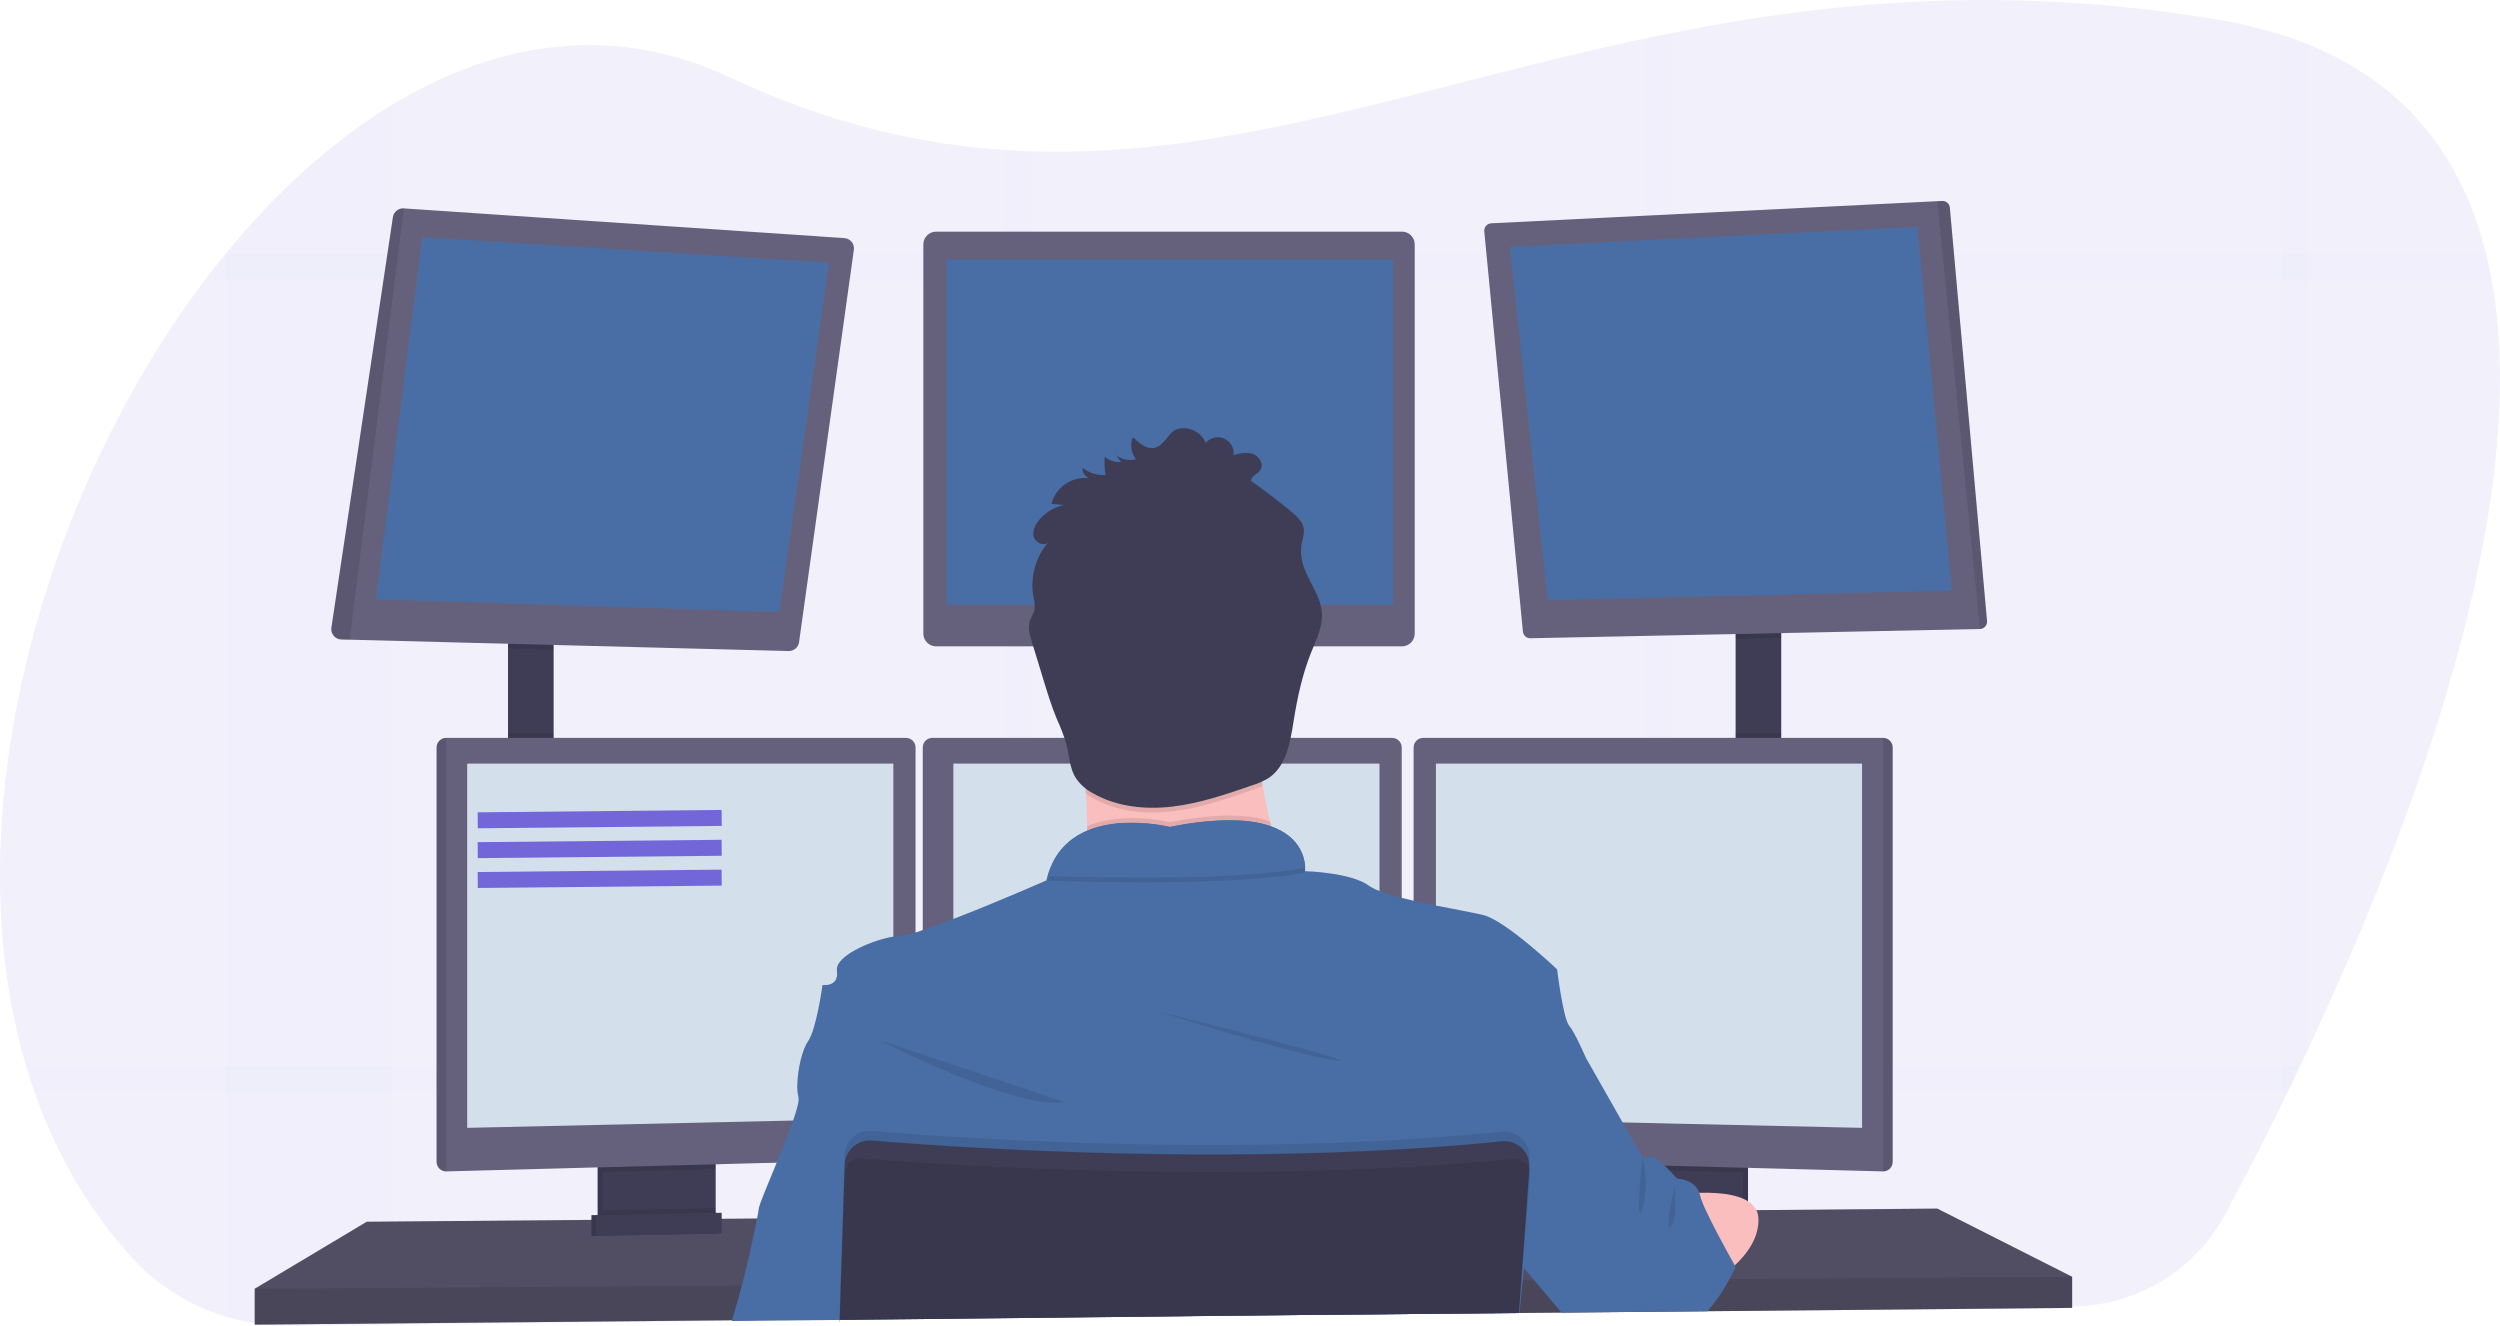 <svg width="313" height="166" viewBox="0 0 313 166" fill="none" xmlns="http://www.w3.org/2000/svg">
<g clip-path="url(#clip0_458_1080)">
<path opacity="0.1" d="M289.002 131.265C288.653 132.013 288.305 132.752 287.959 133.481C287.418 134.614 286.884 135.724 286.357 136.812C286.122 137.294 285.888 137.768 285.659 138.241C283.074 143.504 280.661 148.159 278.611 151.987C276.751 155.456 273.989 158.362 270.614 160.402C267.24 162.441 263.377 163.539 259.431 163.58L213.848 164.074H213.367L209.459 164.116L206.117 164.152L195.867 164.263H195.452L190.234 164.32H190.075L157.913 164.667L129.204 164.967L125.865 165.003L105.125 165.227H105.101L91.65 165.371H91.506L48.974 165.829L36.25 165.967C33.535 165.998 30.831 165.612 28.233 164.823C23.713 163.462 19.651 160.899 16.484 157.409C11.019 151.409 7.037 144.409 4.361 136.812C3.975 135.716 3.614 134.606 3.279 133.481C-5.981 102.283 5.308 62.033 25.628 35.098C26.479 33.972 27.345 32.873 28.224 31.803L28.246 31.779C34.495 24.134 41.501 17.748 48.965 13.207C62.19 5.146 76.843 2.876 91.256 9.642C103.451 15.37 114.837 18.063 125.874 18.794C126.989 18.866 128.104 18.919 129.213 18.952C154.531 19.746 178.259 10.655 206.123 4.787C207.232 4.553 208.344 4.322 209.465 4.104C229.343 0.162 251.393 -1.917 277.616 2.453C280.34 2.897 283.028 3.538 285.659 4.37C286.816 4.742 287.93 5.141 289.002 5.569C301.518 10.643 308.344 20.019 311.245 31.767C311.519 32.857 311.757 33.967 311.957 35.095C317.1 63.354 302.038 103.44 289.002 131.265Z" fill="#7366D9"/>
<g opacity="0.1">
<path opacity="0.1" d="M48.965 13.207V165.862L36.241 166C33.526 166.031 30.822 165.645 28.224 164.856V31.779H28.245C34.495 24.125 41.501 17.739 48.965 13.207Z" fill="#7366D9"/>
<path opacity="0.1" d="M311.972 35.098H25.627C26.479 33.972 27.345 32.873 28.224 31.803V31.779H311.26C311.534 32.863 311.772 33.97 311.972 35.098Z" fill="#7366D9"/>
<path opacity="0.1" d="M289.002 5.572V133.478H287.959C287.418 134.611 286.884 135.721 286.357 136.809C286.122 137.291 285.888 137.765 285.659 138.238V4.361C286.815 4.733 287.93 5.136 289.002 5.572Z" fill="#7366D9"/>
<path opacity="0.1" d="M209.465 4.095V164.128L206.123 164.164V4.778C207.232 4.544 208.344 4.314 209.465 4.095Z" fill="#7366D9"/>
<path opacity="0.1" d="M129.213 18.943V164.997L125.874 165.033V18.785C126.989 18.857 128.104 18.898 129.213 18.943Z" fill="#7366D9"/>
<path opacity="0.1" d="M287.959 133.481C287.418 134.613 286.884 135.724 286.357 136.812H4.361C3.975 135.716 3.614 134.606 3.279 133.481H287.959Z" fill="#7366D9"/>
</g>
<path d="M69.314 79.629H63.603V96.9H69.314V79.629Z" fill="#3F3D56"/>
<path d="M223.009 78.73H217.298V97.002H223.009V78.73Z" fill="#3F3D56"/>
<path d="M259.431 159.853V163.747L213.767 164.167L213.28 164.176L195.924 164.334L195.509 164.34L190.234 164.385H190.078L157.922 164.682L105.137 165.17H105.092L91.671 165.296L91.527 165.299L31.892 165.844V161.351L45.914 152.964L74.048 152.73L74.649 152.727L74.847 152.724L75.449 152.715L88.957 152.604L89.561 152.601L89.753 152.598L90.354 152.595L94.686 152.559L94.8 152.556L105.486 152.466H105.573L188.954 151.765L190.995 151.751H191.199L192.756 151.736L204.073 151.643L204.674 151.634L205.23 151.628H205.519L209.038 151.601L209.736 151.592L210.671 151.586L213.601 151.559L218.251 151.52L218.852 151.514L219.898 151.508H220.094L242.55 151.316L259.431 159.853Z" fill="#65617D"/>
<path opacity="0.2" d="M259.431 159.853V163.747L213.767 164.167L213.28 164.176L195.924 164.334L195.509 164.34L190.234 164.385H190.078L157.922 164.682L105.137 165.17H105.092L91.671 165.296L91.527 165.299L31.892 165.844V161.351L45.914 152.964L74.048 152.73L74.649 152.727L74.847 152.724L75.449 152.715L88.957 152.604L89.561 152.601L89.753 152.598L90.354 152.595L94.686 152.559L94.8 152.556L105.486 152.466H105.573L188.954 151.765L190.995 151.751H191.199L192.756 151.736L204.073 151.643L204.674 151.634L205.23 151.628H205.519L209.038 151.601L209.736 151.592L210.671 151.586L213.601 151.559L218.251 151.52L218.852 151.514L219.898 151.508H220.094L242.55 151.316L259.431 159.853Z" fill="black"/>
<path d="M89.002 144.879V152.215C89.002 152.562 88.903 152.903 88.717 153.196C88.531 153.49 88.265 153.725 87.95 153.874C87.715 153.988 87.459 154.049 87.198 154.054L76.708 154.276C76.428 154.282 76.15 154.224 75.896 154.105C75.576 153.959 75.304 153.723 75.114 153.428C74.924 153.132 74.823 152.788 74.823 152.436V144.879H89.002Z" fill="#3F3D56"/>
<path opacity="0.1" d="M89.002 144.879V152.215C89.002 152.562 88.903 152.903 88.717 153.196C88.531 153.49 88.265 153.725 87.95 153.874C87.715 153.988 87.459 154.049 87.198 154.054L76.708 154.276C76.428 154.282 76.15 154.224 75.896 154.105C75.576 153.959 75.304 153.723 75.114 153.428C74.924 153.132 74.823 152.788 74.823 152.436V144.879H89.002Z" fill="black"/>
<path d="M89.603 144.879V152.215C89.603 152.562 89.504 152.903 89.318 153.196C89.132 153.49 88.866 153.725 88.551 153.874C88.316 153.988 88.06 154.049 87.799 154.054L77.309 154.276C77.029 154.282 76.751 154.224 76.498 154.105C76.177 153.959 75.906 153.723 75.715 153.428C75.525 153.132 75.424 152.788 75.425 152.436V144.879H89.603Z" fill="#3F3D56"/>
<path d="M218.852 144.879H204.674V154.315H218.852V144.879Z" fill="#3F3D56"/>
<path opacity="0.1" d="M218.852 144.879H204.674V154.315H218.852V144.879Z" fill="black"/>
<path d="M218.251 144.879H204.073V154.315H218.251V144.879Z" fill="#3F3D56"/>
<path opacity="0.1" d="M69.314 79.626V81.342L63.603 81.195V79.626H69.314Z" fill="black"/>
<path d="M106.904 31.273L100.042 80.398C99.999 80.712 99.841 80.999 99.598 81.204C99.356 81.409 99.046 81.518 98.729 81.51L43.782 80.09L42.739 80.063C42.558 80.059 42.379 80.016 42.215 79.939C42.051 79.861 41.905 79.749 41.787 79.612C41.669 79.474 41.582 79.313 41.531 79.14C41.479 78.966 41.465 78.784 41.489 78.604L49.193 27.178C49.243 26.859 49.41 26.571 49.663 26.37C49.916 26.168 50.235 26.069 50.558 26.091L105.702 29.811C105.88 29.821 106.054 29.868 106.213 29.949C106.371 30.029 106.512 30.142 106.625 30.279C106.738 30.417 106.821 30.576 106.869 30.747C106.917 30.918 106.929 31.097 106.904 31.273Z" fill="#65617D"/>
<path d="M52.881 29.703L47.071 75.034L97.568 76.63L103.778 32.896L52.881 29.703Z" fill="#496EA6"/>
<path d="M175.521 29.002H117.205C116.32 29.002 115.603 29.717 115.603 30.599V79.326C115.603 80.208 116.32 80.923 117.205 80.923H175.521C176.406 80.923 177.123 80.208 177.123 79.326V30.599C177.123 29.717 176.406 29.002 175.521 29.002Z" fill="#65617D"/>
<path d="M174.415 32.498H118.507V75.731H174.415V32.498Z" fill="#496EA6"/>
<path opacity="0.1" d="M223.009 78.727V79.862L217.298 79.979V78.727H223.009Z" fill="black"/>
<path d="M248.778 77.768C248.786 77.893 248.769 78.017 248.728 78.134C248.686 78.252 248.622 78.359 248.537 78.451C248.453 78.543 248.351 78.617 248.238 78.668C248.124 78.72 248.001 78.748 247.876 78.751L191.608 79.91C191.374 79.915 191.147 79.832 190.973 79.677C190.798 79.522 190.689 79.306 190.667 79.075L185.831 28.966C185.819 28.842 185.832 28.716 185.87 28.598C185.908 28.479 185.97 28.369 186.053 28.274C186.135 28.18 186.235 28.103 186.348 28.048C186.46 27.994 186.583 27.963 186.708 27.957L242.55 25.189L243.151 25.159C243.39 25.146 243.625 25.227 243.805 25.383C243.986 25.54 244.098 25.76 244.119 25.998L248.778 77.768Z" fill="#65617D"/>
<path d="M189.044 30.901L240.043 28.403L244.351 73.934L193.754 75.132L189.044 30.901Z" fill="#496EA6"/>
<path opacity="0.1" d="M248.778 77.768C248.786 77.893 248.769 78.017 248.728 78.134C248.686 78.252 248.622 78.359 248.537 78.451C248.453 78.543 248.351 78.617 248.238 78.668C248.124 78.72 248.001 78.748 247.876 78.751L242.55 25.189L243.151 25.159C243.39 25.146 243.625 25.227 243.805 25.383C243.986 25.54 244.098 25.76 244.119 25.998L248.778 77.768Z" fill="black"/>
<path opacity="0.1" d="M50.567 26.087L43.782 80.09L42.739 80.063C42.558 80.059 42.379 80.016 42.215 79.939C42.051 79.861 41.905 79.749 41.787 79.612C41.669 79.474 41.582 79.313 41.531 79.14C41.479 78.966 41.465 78.784 41.489 78.604L49.193 27.178C49.242 26.857 49.411 26.567 49.666 26.364C49.92 26.162 50.242 26.064 50.567 26.087Z" fill="black"/>
<path opacity="0.1" d="M69.314 91.784H63.603V96.9H69.314V91.784Z" fill="black"/>
<path opacity="0.1" d="M89.603 144.876V146.365L75.425 146.742V144.876H89.603Z" fill="black"/>
<path d="M114.626 93.567V143.95C114.623 144.258 114.5 144.552 114.285 144.773C114.07 144.993 113.777 145.122 113.469 145.134L55.863 146.661H55.848C55.534 146.657 55.234 146.531 55.013 146.31C54.791 146.089 54.664 145.791 54.66 145.478V93.567C54.664 93.254 54.791 92.955 55.013 92.734C55.234 92.513 55.534 92.387 55.848 92.383H113.439C113.753 92.387 114.052 92.513 114.274 92.734C114.496 92.955 114.622 93.254 114.626 93.567Z" fill="#65617D"/>
<path opacity="0.1" d="M55.863 92.383V146.661H55.848C55.534 146.657 55.234 146.531 55.013 146.31C54.791 146.089 54.664 145.791 54.66 145.478V93.567C54.664 93.254 54.791 92.955 55.013 92.734C55.234 92.513 55.534 92.387 55.848 92.383H55.863Z" fill="black"/>
<path d="M58.493 95.6H111.846V140.008L58.493 141.207V95.6Z" fill="#D4DFEC"/>
<path opacity="0.1" d="M223.009 91.784H217.298V97.002H223.009V91.784Z" fill="black"/>
<path opacity="0.1" d="M218.251 144.876V146.796L204.073 146.419V144.876H218.251Z" fill="black"/>
<path d="M236.962 93.567V145.478C236.958 145.793 236.83 146.094 236.605 146.316C236.38 146.537 236.076 146.661 235.76 146.661L178.142 145.134C177.833 145.122 177.541 144.993 177.326 144.773C177.11 144.552 176.988 144.258 176.984 143.95V93.567C176.988 93.254 177.115 92.955 177.337 92.734C177.558 92.513 177.858 92.387 178.172 92.383H235.763C236.079 92.384 236.381 92.509 236.606 92.73C236.83 92.951 236.958 93.252 236.962 93.567Z" fill="#65617D"/>
<path opacity="0.1" d="M236.962 93.567V145.478C236.958 145.793 236.83 146.094 236.605 146.316C236.38 146.537 236.076 146.661 235.76 146.661V92.383C236.076 92.383 236.38 92.507 236.605 92.729C236.83 92.95 236.958 93.251 236.962 93.567Z" fill="black"/>
<path d="M233.13 95.6H179.777V140.008L233.13 141.207V95.6Z" fill="#D4DFEC"/>
<path d="M175.494 93.567V143.95C175.49 144.258 175.368 144.552 175.152 144.773C174.937 144.993 174.645 145.122 174.336 145.134L116.73 146.661C116.414 146.661 116.11 146.537 115.885 146.316C115.66 146.094 115.532 145.793 115.528 145.478V93.567C115.532 93.254 115.658 92.955 115.88 92.734C116.102 92.513 116.402 92.387 116.715 92.383H174.306C174.62 92.387 174.92 92.513 175.142 92.734C175.363 92.955 175.49 93.254 175.494 93.567Z" fill="#65617D"/>
<path d="M119.36 95.6H172.713V140.008L119.36 141.207V95.6Z" fill="#D4DFEC"/>
<path opacity="0.1" d="M259.431 159.853V163.747L213.767 164.167L213.28 164.176L195.924 164.334L195.509 164.34L190.234 164.385H190.078L157.922 164.682L105.137 165.17H105.092L91.671 165.296L91.527 165.299L31.892 165.844V161.351L92.762 160.953H92.906L105.227 160.869H105.284L190.372 160.309H190.46L190.511 160.306H190.652L192.092 160.297H192.531L214.921 160.147L216.243 160.141L216.538 160.138L259.431 159.853Z" fill="black"/>
<path d="M146.461 96.9C154.982 96.9 161.889 90.016 161.889 81.525C161.889 73.033 154.982 66.149 146.461 66.149C137.94 66.149 131.032 73.033 131.032 81.525C131.032 90.016 137.94 96.9 146.461 96.9Z" fill="#FBBEBE"/>
<path d="M161.892 112.977C161.892 112.977 131.985 116.572 134.84 112.977C135.874 111.677 136.16 107.825 136.103 103.437C136.085 102.104 136.036 100.723 135.967 99.348C135.637 92.758 134.84 86.317 134.84 86.317C134.84 86.317 160.991 74.036 157.985 83.771C156.782 87.704 157.176 93.228 158.09 98.413C158.358 99.926 158.667 101.409 158.992 102.817C159.784 106.251 160.752 109.642 161.892 112.977Z" fill="#FBBEBE"/>
<path opacity="0.1" d="M161.892 112.977C161.892 112.977 131.985 116.572 134.84 112.977C135.874 111.677 136.16 107.825 136.103 103.437C140.662 101.496 146.464 102.942 146.464 102.942C152.571 101.729 156.488 101.966 158.992 102.817C159.784 106.251 160.752 109.642 161.892 112.977Z" fill="black"/>
<path d="M105.125 165.509V165.257L157.913 164.685L190.075 164.385H190.165L190.132 164.829L190.177 164.385H190.234V164.335L190.646 160.306L190.802 158.781L190.85 158.305L190.892 157.906L192.75 151.733L194.608 145.568L196.171 140.377L198.557 132.445C198.557 132.445 197.205 129.299 196.453 128.401C195.702 127.502 194.95 121.362 194.95 121.362C194.95 121.362 188.536 115.272 185.731 114.571C184.556 114.271 182.236 113.873 179.771 113.373C178.848 113.187 177.901 112.989 176.991 112.773C176.477 112.657 175.972 112.534 175.488 112.411C174.546 112.177 173.618 111.891 172.707 111.554C172.23 111.382 171.776 111.151 171.355 110.868C169.145 109.254 163.609 109.071 163.395 109.071C163.395 109.064 163.395 109.057 163.395 109.05V109.023C163.403 108.897 163.403 108.771 163.395 108.646C163.395 108.526 163.395 108.385 163.368 108.226C163.368 108.178 163.368 108.128 163.347 108.077C163.332 107.969 163.314 107.855 163.287 107.735C163.278 107.682 163.266 107.629 163.251 107.576C163.164 107.215 163.038 106.865 162.875 106.531C162.854 106.483 162.827 106.432 162.803 106.384C162.656 106.107 162.485 105.844 162.292 105.596C162.253 105.545 162.211 105.491 162.166 105.441C161.92 105.151 161.646 104.886 161.348 104.65C161.267 104.587 161.183 104.521 161.096 104.461C161.047 104.422 160.996 104.386 160.943 104.353L160.675 104.179L160.426 104.036C160.206 103.916 159.975 103.799 159.722 103.688C159.644 103.652 159.56 103.619 159.476 103.586C159.392 103.553 159.259 103.503 159.148 103.461H159.13L158.905 103.371C158.733 103.314 158.559 103.263 158.376 103.212L158.096 103.14L157.796 103.071L157.495 103.008C157.194 102.948 156.873 102.894 156.536 102.852L156.193 102.811L155.842 102.775L155.478 102.745L154.961 102.715L154.36 102.694C151.709 102.693 149.065 102.974 146.473 103.529C144.672 103.13 142.828 102.961 140.984 103.026H140.723L140.422 103.044H140.23L139.842 103.08C139.713 103.08 139.58 103.107 139.451 103.125C139.322 103.143 139.187 103.158 139.057 103.179L138.859 103.212C138.664 103.245 138.465 103.281 138.258 103.323C138.192 103.335 138.126 103.35 138.059 103.368C137.798 103.425 137.536 103.494 137.278 103.571C137.149 103.607 137.019 103.649 136.89 103.694C136.824 103.712 136.761 103.736 136.698 103.76L136.505 103.829L136.316 103.904L136.091 103.994C135.976 104.042 135.865 104.093 135.754 104.147C135.691 104.173 135.628 104.203 135.568 104.236C135.508 104.269 135.444 104.296 135.387 104.329C134.708 104.679 134.08 105.121 133.521 105.641L133.367 105.788L133.217 105.941C133.166 105.992 133.118 106.046 133.07 106.1C132.874 106.313 132.691 106.538 132.523 106.774C132.475 106.836 132.43 106.899 132.385 106.965C132.194 107.246 132.021 107.538 131.868 107.84C131.828 107.912 131.792 107.987 131.756 108.059C131.511 108.565 131.31 109.091 131.155 109.631C131.099 109.831 131.048 110.031 131.002 110.23C131.002 110.23 124.639 113.028 119.36 115.053C117.957 115.592 116.634 116.08 115.528 116.449C115.206 116.557 114.906 116.656 114.626 116.748C114.02 116.967 113.389 117.112 112.748 117.18C112.445 117.185 112.144 117.213 111.846 117.264C109.42 117.656 105.263 119.361 104.809 121.071C104.772 121.208 104.762 121.35 104.779 121.49C104.779 121.49 104.779 121.511 104.779 121.523C105.08 123.62 102.976 123.321 102.976 123.321C102.976 123.321 102.224 128.862 101.172 130.36C100.412 131.438 99.892 133.844 99.826 135.659C99.788 136.224 99.832 136.792 99.958 137.345C99.958 137.36 99.958 137.375 99.958 137.387C100.078 137.789 99.79 138.885 99.3 140.29C98.768 141.833 97.992 143.75 97.247 145.559C96.123 148.291 95.064 150.771 94.998 151.316C94.971 151.559 94.893 151.993 94.785 152.553C94.346 154.836 93.372 159.182 92.891 160.941C92.534 162.253 92.014 164.05 91.656 165.284C91.656 165.32 91.635 165.356 91.626 165.389L105.101 165.257V165.509H105.143H105.125Z" fill="#496EA6"/>
<path opacity="0.1" d="M110.042 130.201C110.042 130.201 127.175 139.038 133.337 137.989L110.042 130.201Z" fill="black"/>
<path opacity="0.1" d="M144.91 126.607C144.91 126.607 161.592 131.998 167.153 132.747C172.713 133.496 144.91 126.607 144.91 126.607Z" fill="black"/>
<path opacity="0.1" d="M163.413 109.257C154.697 110.856 138.285 110.512 131.191 110.269C133.791 100.983 146.47 104.141 146.47 104.141C162.163 101.019 163.365 107.495 163.413 109.257Z" fill="black"/>
<path d="M163.413 108.658C154.697 110.257 138.285 109.913 131.191 109.67C133.791 100.384 146.47 103.541 146.47 103.541C162.163 100.42 163.365 106.896 163.413 108.658Z" fill="#496EA6"/>
<path d="M209.685 149.597C209.685 149.597 219.952 148.024 220.154 152.517C220.355 157.011 214.918 160.15 214.918 160.15L209.685 149.597Z" fill="#FBBEBE"/>
<path opacity="0.1" d="M158.09 98.413C157.648 98.61 157.197 98.784 156.737 98.934C153.497 100.049 150.23 101.172 146.818 101.579C143.407 101.987 139.827 101.627 136.851 99.932C136.539 99.756 136.237 99.561 135.949 99.348C135.619 92.758 134.822 86.317 134.822 86.317C134.822 86.317 160.973 74.036 157.967 83.771C156.771 87.704 157.176 93.228 158.09 98.413Z" fill="black"/>
<path d="M142.228 57.492C141.799 57.605 141.35 57.616 140.916 57.525C140.481 57.434 140.075 57.243 139.728 56.968L140.353 57.834C139.984 57.876 139.611 57.837 139.259 57.721C138.907 57.605 138.585 57.413 138.315 57.16C138.258 57.934 138.29 58.713 138.411 59.481C137.377 59.531 136.358 59.212 135.538 58.582C135.522 58.853 135.589 59.121 135.731 59.352C135.873 59.583 136.082 59.765 136.331 59.873C135.292 59.75 134.243 60.007 133.38 60.597C132.517 61.188 131.9 62.071 131.642 63.082L133.211 63.225C131.978 63.488 130.871 64.161 130.073 65.133C129.592 65.733 129.225 66.499 129.436 67.23C129.646 67.961 130.662 68.428 131.215 67.907C130.428 68.843 129.857 69.939 129.54 71.118C129.223 72.298 129.169 73.532 129.382 74.734C129.524 75.246 129.571 75.78 129.52 76.31C129.421 76.804 129.108 77.232 128.952 77.715C128.651 78.589 128.937 79.539 129.204 80.41L130.614 85.029C131.125 86.698 131.633 88.369 132.3 89.984C132.773 91.005 133.175 92.057 133.503 93.132C133.881 94.582 133.896 96.17 134.705 97.437C135.259 98.234 136 98.885 136.863 99.333C139.836 101.028 143.428 101.388 146.83 100.98C150.233 100.573 153.497 99.45 156.734 98.335C157.454 98.119 158.144 97.818 158.79 97.437C161.03 95.975 161.529 92.985 161.947 90.352C162.412 87.417 163.035 84.487 164.138 81.725C164.793 80.081 165.641 78.412 165.496 76.651C165.313 74.312 163.455 72.415 162.996 70.115C162.842 69.346 162.849 68.554 163.017 67.787C163.159 67.331 163.239 66.857 163.254 66.38C163.203 65.415 162.409 64.672 161.664 64.052C160.047 62.706 158.378 61.434 156.656 60.236C156.569 59.637 157.387 59.379 157.756 58.906C158.279 58.238 157.738 57.178 156.945 56.866C156.151 56.554 155.262 56.758 154.435 56.965C154.489 56.543 154.405 56.115 154.195 55.745C153.985 55.375 153.662 55.082 153.271 54.91C152.881 54.738 152.446 54.697 152.03 54.791C151.614 54.885 151.24 55.111 150.963 55.434C150.744 54.932 150.393 54.499 149.948 54.178C149.503 53.858 148.979 53.663 148.432 53.613C146.44 53.457 146.401 54.976 145.126 55.812C143.852 56.647 142.8 55.545 141.82 54.742C141.64 55.196 141.583 55.689 141.654 56.172C141.726 56.654 141.924 57.11 142.228 57.492Z" fill="#3F3D56"/>
<path d="M217.298 158.583C217.298 158.583 217.031 159.218 216.538 160.138C215.792 161.553 214.884 162.877 213.833 164.083L213.751 164.17H213.265L195.909 164.328H195.494L195.443 164.269L192.077 160.288L190.808 158.787L190.757 158.724L190.649 158.598L190.589 158.526L190.511 158.433L188.043 155.516L188.945 151.771L190.481 145.463L190.52 145.31L190.82 144.112L191.034 143.213L191.749 140.284L194.202 130.204L198.56 132.451L203.156 140.538L205.624 144.882H206.976C207.232 144.882 207.818 145.373 208.407 145.939C208.618 146.14 208.828 146.353 209.008 146.538C209.543 147.09 209.967 147.563 209.967 147.563C209.967 147.563 212.158 147.611 212.748 149.33C212.778 149.413 212.803 149.498 212.823 149.585C213.018 150.261 213.273 150.918 213.583 151.55C213.971 152.392 214.458 153.347 214.951 154.303C215.868 156.055 216.799 157.723 217.142 158.329L217.184 158.403L217.298 158.583Z" fill="#496EA6"/>
<path opacity="0.1" d="M191.478 145.059L191.448 145.487V145.517L191.397 146.206L190.998 151.751L190.514 158.43L190.375 160.312L190.075 164.338V164.388L157.913 164.688L105.134 165.257V165.509H105.092V165.257V165.173L105.227 160.872L105.486 152.466L105.708 145.34L105.729 144.63C105.742 144.202 105.843 143.78 106.025 143.392C106.207 143.004 106.466 142.656 106.788 142.371C107.109 142.086 107.485 141.869 107.893 141.734C108.301 141.599 108.733 141.547 109.162 141.584C110.58 141.704 112.423 141.851 114.626 142.006L115.528 142.072C128.251 142.953 151.766 144.091 175.494 142.671C175.993 142.644 176.495 142.614 176.997 142.578C180.676 142.348 184.352 142.051 187.992 141.68C188.452 141.632 188.917 141.685 189.354 141.835C189.792 141.986 190.191 142.23 190.523 142.551C190.856 142.871 191.113 143.261 191.278 143.691C191.443 144.122 191.512 144.584 191.478 145.044V145.059Z" fill="black"/>
<path d="M105.125 165.509V165.257L157.913 164.685L190.075 164.385H190.165V164.335L190.466 160.309L190.595 158.511L191.088 151.739L191.476 146.377V146.245C191.493 145.998 191.482 145.749 191.442 145.505C191.444 145.495 191.444 145.485 191.442 145.475C191.36 144.97 191.153 144.492 190.841 144.085C190.51 143.662 190.077 143.33 189.581 143.121C189.086 142.911 188.545 142.831 188.01 142.887C184.37 143.258 180.694 143.555 177.015 143.786C176.513 143.822 176.011 143.851 175.512 143.878C151.784 145.283 128.27 144.145 115.546 143.279L114.644 143.213C112.441 143.058 110.598 142.914 109.18 142.791C108.399 142.725 107.622 142.95 106.998 143.422C106.374 143.894 105.948 144.579 105.801 145.346C105.771 145.508 105.753 145.673 105.747 145.838L105.543 152.475L105.263 160.884L105.131 165.185V165.269V165.521L105.125 165.509Z" fill="#3F3D56"/>
<path opacity="0.1" d="M191.569 147.159L191.199 151.751L190.649 158.595L190.511 160.309L190.21 164.146L190.192 164.338V164.388L190.147 164.832L190.18 164.388H190.093L157.931 164.688L105.134 165.257V165.173L105.281 160.872L105.582 152.466L105.774 146.88C105.784 146.562 105.873 146.252 106.033 145.977C106.194 145.702 106.421 145.472 106.694 145.307C107.034 145.099 107.432 145.005 107.83 145.038C108.461 145.089 109.237 145.149 110.142 145.214C111.611 145.322 113.424 145.448 115.534 145.58C119.442 145.826 124.344 146.089 129.962 146.305C145.592 146.904 166.693 147.105 186.735 145.355C187.637 145.277 188.569 145.19 189.48 145.104C189.84 145.068 190.203 145.136 190.526 145.301C190.617 145.347 190.704 145.401 190.784 145.463C191.046 145.652 191.253 145.906 191.385 146.2C191.416 146.258 191.441 146.32 191.46 146.383C191.551 146.631 191.588 146.895 191.569 147.159Z" fill="black"/>
<path opacity="0.1" d="M89.603 151.259V152.215C89.603 152.562 89.504 152.903 89.318 153.196C89.132 153.49 88.866 153.725 88.551 153.874L76.498 154.105C76.177 153.959 75.906 153.723 75.715 153.428C75.525 153.132 75.424 152.788 75.425 152.436V151.538L89.603 151.259Z" fill="black"/>
<path d="M89.753 154.438L74.048 154.737V152.14L89.753 151.84V154.438Z" fill="#3F3D56"/>
<path opacity="0.1" d="M89.753 154.438L74.048 154.737V152.14L89.753 151.84V154.438Z" fill="black"/>
<path d="M90.354 154.438L74.649 154.737V152.14L90.354 151.84V154.438Z" fill="#3F3D56"/>
<g opacity="0.1">
<path opacity="0.1" d="M142.352 56.51C142.058 56.129 141.863 55.683 141.783 55.209C141.711 55.672 141.754 56.145 141.91 56.587C142.059 56.574 142.207 56.548 142.352 56.51Z" fill="black"/>
<path opacity="0.1" d="M138.535 58.498C138.478 58.131 138.441 57.761 138.423 57.39C138.423 57.759 138.423 58.13 138.423 58.502L138.535 58.498Z" fill="black"/>
<path opacity="0.1" d="M163.032 68.494C163.048 68.228 163.084 67.962 163.14 67.701C163.282 67.245 163.363 66.772 163.38 66.296C163.373 66.189 163.357 66.082 163.332 65.978C163.281 66.254 163.2 66.529 163.14 66.802C163.02 67.358 162.983 67.928 163.032 68.494Z" fill="black"/>
<path opacity="0.1" d="M156.78 59.238L157.107 59.475C157.383 59.276 157.642 59.053 157.88 58.81C157.993 58.654 158.063 58.471 158.083 58.28C158.103 58.089 158.072 57.895 157.994 57.72C157.964 57.788 157.926 57.852 157.88 57.911C157.51 58.385 156.692 58.645 156.78 59.238Z" fill="black"/>
<path opacity="0.1" d="M132.081 62.12C131.971 62.339 131.884 62.567 131.819 62.803C132.29 62.541 132.796 62.351 133.322 62.237L132.081 62.12Z" fill="black"/>
<path opacity="0.1" d="M136.226 58.861C136.028 58.753 135.839 58.629 135.661 58.493C135.653 58.611 135.662 58.73 135.688 58.846C135.867 58.837 136.047 58.843 136.226 58.861Z" fill="black"/>
<path opacity="0.1" d="M165.614 76.51C165.49 77.963 164.811 79.362 164.261 80.74C163.158 83.502 162.536 86.431 162.07 89.37C161.652 92.003 161.168 94.992 158.914 96.451C158.269 96.835 157.58 97.136 156.861 97.35C153.62 98.467 150.353 99.587 146.942 99.995C143.53 100.402 139.95 100.046 136.974 98.35C136.111 97.902 135.371 97.251 134.816 96.454C134.014 95.187 133.999 93.599 133.614 92.15C133.286 91.073 132.884 90.02 132.411 88.998C131.747 87.387 131.236 85.703 130.728 84.047C130.257 82.507 129.787 80.966 129.318 79.425C129.164 78.961 129.049 78.485 128.976 78.002C128.859 78.769 129.087 79.572 129.318 80.323C129.787 81.867 130.257 83.408 130.728 84.945C131.236 86.614 131.747 88.285 132.411 89.897C132.884 90.919 133.286 91.972 133.614 93.048C133.993 94.498 134.008 96.086 134.816 97.353C135.371 98.15 136.111 98.8 136.974 99.249C139.95 100.944 143.539 101.301 146.942 100.893C150.344 100.486 153.608 99.366 156.861 98.248C157.58 98.035 158.269 97.733 158.914 97.35C161.153 95.891 161.652 92.901 162.07 90.269C162.536 87.33 163.158 84.4 164.261 81.638C164.916 79.997 165.764 78.329 165.62 76.564C165.62 76.546 165.614 76.528 165.614 76.51Z" fill="black"/>
<path opacity="0.1" d="M129.638 75.351C129.638 75.351 129.638 75.33 129.638 75.318C129.692 74.79 129.645 74.256 129.499 73.746C129.439 73.417 129.4 73.085 129.382 72.751C129.347 73.384 129.386 74.02 129.499 74.644C129.547 74.878 129.602 75.114 129.638 75.351Z" fill="black"/>
<path opacity="0.1" d="M130.554 68.024C130.785 67.637 131.047 67.269 131.338 66.925C130.788 67.449 129.772 66.982 129.559 66.254C129.48 66.548 129.48 66.858 129.559 67.152C129.633 67.372 129.764 67.569 129.939 67.722C130.113 67.875 130.326 67.979 130.554 68.024Z" fill="black"/>
</g>
<path opacity="0.1" d="M205.627 144.879C205.627 144.879 206.58 148.324 205.627 151.319C204.674 154.315 205.627 144.879 205.627 144.879Z" fill="black"/>
<path opacity="0.1" d="M209.685 148.393C209.685 148.393 210.084 152.766 209.183 153.542C208.281 154.318 209.685 148.393 209.685 148.393Z" fill="black"/>
<path d="M59.812 102.703L90.354 102.403" stroke="#7366D9" stroke-width="2" stroke-miterlimit="10"/>
<path d="M59.812 106.438L90.354 106.141" stroke="#7366D9" stroke-width="2" stroke-miterlimit="10"/>
<path d="M59.812 110.176L90.354 109.877" stroke="#7366D9" stroke-width="2" stroke-miterlimit="10"/>
</g>
<defs>
<clipPath id="clip0_458_1080">
<rect width="313" height="166" fill="white"/>
</clipPath>
</defs>
</svg>
